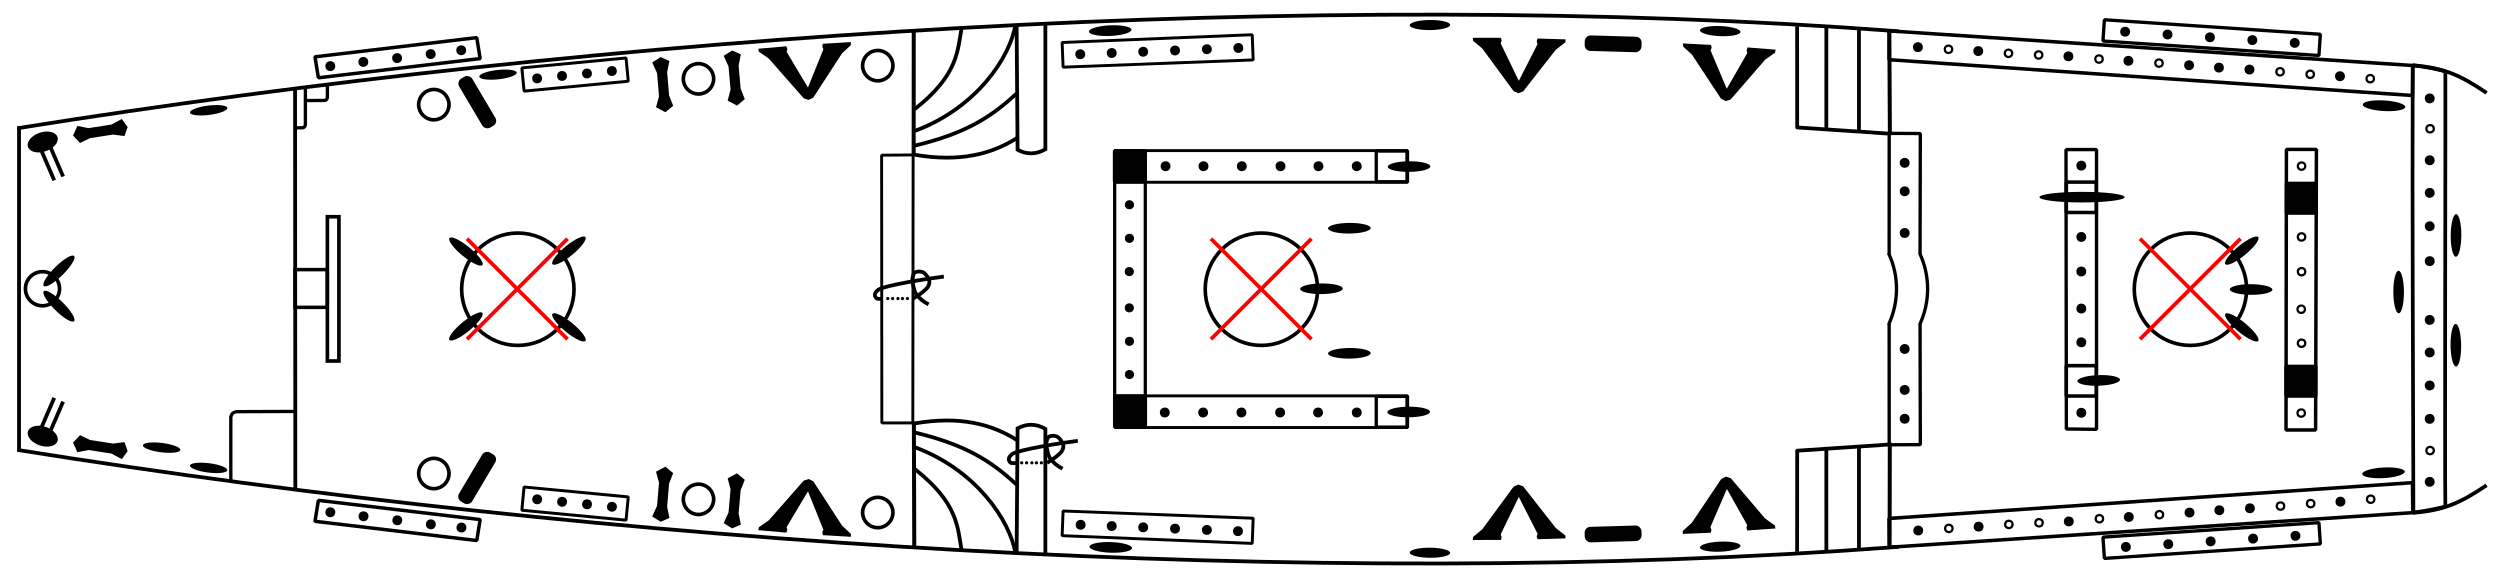 <svg version="1.1" viewBox="1 -24 659 152" xmlns="http://www.w3.org/2000/svg" xmlns:rigging="https://github.com/jolaf/rigging" xmlns:xlink="http://www.w3.org/1999/xlink">
  <defs>
    <rect id="deckMask" x="277.3" y="-.809" width="220.7" height="146.6"/>
    <g id="mastMask">
      <path d="m425.1 59.52 26.5 26.5z"/>
      <path d="m451.6 59.52-26.5 26.5z"/>
    </g>
    <circle id="pipe" cx="160.9" cy="398.1" r="4" fill="none" stroke="#000" stroke-miterlimit="0" stroke-width=".962"/>
    <g id="pin">
      <circle transform="rotate(-8.297)" cx="567.5" cy="28.15" r="2.7" fill="#f00" fill-opacity="9.999e-5"/>
      <circle transform="rotate(-8.297)" cx="567.5" cy="28.15" r="1.3"/>
    </g>
    <circle id="pinhole" transform="rotate(-8.297)" cx="607.2" cy="138.8" r=".974" fill="none" stroke="#000" stroke-miterlimit="0" stroke-width=".601"/>
    <ellipse id="cleat" transform="rotate(89.51)" cx="3.721" cy="-575.4" rx="1.4" ry="5.615"/>
    <rect id="lcleat" x="396.5" y="72.32" width="4" height="15" ry="1.5"/>
    <path id="xcleat" transform="matrix(.882 0 0 1.005 -152.6 -25.95)" d="m215.3 40.28-0.959-2.798v-6.102l0.959-2.893-2.499-1.196-2.652 1.196 1.162 2.893v6.102l-1.161 2.798 2.652 1.514z"/>
    <path id="kevel" d="m426.3 54.27-8.424-11.11-2.479-2.004-0.067-0.781 7.404-0.102 0.204 0.747-0.238 0.713 4.927 9.807 4.791-9.773-0.238-0.713 0.204-0.747 7.404 0.102-0.067 0.781-2.479 2.004-8.424 11.11-1.259 0.492z"/>
    <g id="tackle" transform="matrix(-1 0 0 1 657.1 84.97)">
      <ellipse transform="rotate(-18.75 -1132 -71.94)" cx="-74.06" cy="420.4" rx="4.104" ry="2.557"/>
      <path transform="translate(-36.94 -367.6)" d="m61.96 411.7 3.977 9.218" stroke="#000" stroke-width="1px"/>
      <path transform="translate(-36.94 -367.6)" d="m59.62 412.7 3.977 9.218" stroke="#000" stroke-width="1px"/>
    </g>
    <g id="knot" transform="translate(380 -105.3)">
      <path d="m298.7 455.2c-3.993 0.489-15.46 2.284-17.27 3.472-0.874 0.684-1.281 1.456-0.505 2.273 0.295 0.218 1.515 0.126 1.515 0.126" fill="none" stroke="#000" stroke-width="1px"/>
      <path d="m290.6 461s1.792-1.092 2.589-1.768c0.499-0.424 1.088-0.913 1.357-1.421s0.393-0.888 0.316-1.452c-0.077-0.564-0.8-1.72-1.438-2.147-0.638-0.427-1.581-0.414-2.192-0.158-0.612 0.256-0.566 0.713-0.758 1.357s0.115 1.993 0.284 2.715 0.251 1.043 0.6 1.61 0.988 1.204 1.547 1.673 1.768 1.136 1.768 1.136" fill="none" stroke="#000" stroke-width="1px"/>
      <circle cx="283.9" cy="461" r=".426" fill-rule="evenodd" stroke-miterlimit="0" stroke-width="0"/>
      <circle cx="285.2" cy="461" r=".426" fill-rule="evenodd" stroke-miterlimit="0" stroke-width="0"/>
      <circle cx="286.6" cy="461" r=".426" fill-rule="evenodd" stroke-miterlimit="0" stroke-width="0"/>
      <circle cx="287.8" cy="461" r=".426" fill-rule="evenodd" stroke-miterlimit="0" stroke-width="0"/>
      <circle cx="289.1" cy="461" r=".426" fill-rule="evenodd" stroke-miterlimit="0" stroke-width="0"/>
    </g>
  </defs>
  <g transform="translate(0 -20.6)">
    <g id="portDrawing" transform="translate(-36.92 -367.6)" fill="none" stroke="#000">
      <path d="m42.52 398c154.6-24.72 342.3-37.19 495.9-25.54m135.5 8.962c8.188 0.64 12.49 2.549 19.47 7.271" fill-rule="evenodd" stroke-width="1px"/>
      <path transform="rotate(3.862)" d="m559.8 335.4 138.3-0.186 0.451 7.89-138.3-0.12z" fill-rule="evenodd" stroke-miterlimit="0" stroke-width=".938"/>
      <rect transform="matrix(.998 .067 -.067 .998 0 0)" x="615.9" y="328.8" width="57.04" height="5.615" fill-rule="evenodd" stroke-linecap="round" stroke-miterlimit="0" stroke-width=".88"/>
      <rect class="filled" x="582.6" y="412.2" width="7.895" height="8.012" fill-rule="evenodd" stroke-miterlimit="0" stroke-width=".937"/>
      <path d="m535.9 431.2 0.013-31.85 8.206 0.049-0.072 31.8" fill-rule="evenodd" stroke-miterlimit="0" stroke-width=".882"/>
      <g transform="translate(15.04 366.5)">
        <path d="m496.6 4.622 0.018 26.67 24.7 1.671" fill-rule="evenodd" stroke-linejoin="round" stroke-width="1px"/>
        <path d="m512.9 32.74v-27.13" fill-rule="evenodd" stroke-width="1px"/>
        <path d="m504.3 31.79 6e-3 -26.72" fill-rule="evenodd" stroke-width="1px"/>
      </g>
      <rect class="filled" x="400.7" y="404" width="8.109" height="8.109" fill-rule="evenodd" stroke-miterlimit="0" stroke-width=".88"/>
      <rect x="331.8" y="403.9" width="77.18" height="8.348" fill-rule="evenodd" stroke-miterlimit="0" stroke-width=".777"/>
      <path d="m317.9 375.4 50.1-2.045 0.262 6.643-50.11 1.907z" fill-rule="evenodd" stroke-miterlimit="0" stroke-width=".777"/>
      <path d="m305.9 370.6 0.253 33.08c2.441 1.306 4.882 1.261 7.324-0.126v-33.34" fill-rule="evenodd" stroke-width="1px"/>
      <path d="m279.1 405c11.72 2.006 20.15-0.133 26.9-4.419" fill-rule="evenodd" stroke-width="1px"/>
      <path d="m279 402.6c12.58-3.001 19.72-7.042 26.84-13.72" fill-rule="evenodd" stroke-width="1px"/>
      <path d="m279.1 398.7c16.01-5.945 25.1-19.22 26.52-28.11" fill-rule="evenodd" stroke-width="1px"/>
      <path d="m279 393c11.48-8.995 11.33-15.34 12.44-21.74" fill-rule="evenodd" stroke-width="1px"/>
      <use transform="translate(108.4 -16.6)" width="100%" height="100%" xlink:href="#pipe"/>
      <use transform="translate(61.14 -13.12)" width="100%" height="100%" xlink:href="#pipe"/>
      <rect transform="rotate(-5.435)" x="138.5" y="397" width="27.59" height="6.154" fill-rule="evenodd" stroke-miterlimit="0" stroke-width=".787"/>
      <rect transform="matrix(.993 -.118 .16 .987 0 0)" x="58.77" y="391.2" width="42.94" height="5.599" ry="0" fill-rule="evenodd" stroke-miterlimit="0" stroke-width=".922"/>
      <use transform="translate(-8.618 -6.316)" width="100%" height="100%" xlink:href="#pipe"/>
    </g>
    <use transform="matrix(1 0 0 -1 0 145.6)" width="100%" height="100%" xlink:href="#portDrawing"/>
    <path d="m645.6 15.45c-3.876-1.16-8.605-1.635-8.605-1.635-0.16 38.87 0.115 82.34 0.176 117.9 0 0 3.887-0.462 8.424-1.564-0.182-8.555 0.077-111.2 4e-3 -114.7z" fill="none" stroke="#000" stroke-miterlimit="0" stroke-width=".978"/>
    <path d="m603.7 35.98h7.908l-0.217 73.96h-7.8z" fill="none" stroke="#000" stroke-miterlimit="0" stroke-width=".918"/>
    <circle cx="578.4" cy="72.84" r="14.81" fill="none" stroke="#000" stroke-miterlimit="0" stroke-width=".962"/>
    <path d="m545.6 36.03h8.047v73.74l-7.955-0.091z" fill="none" stroke="#000" stroke-miterlimit="0" stroke-width=".888"/>
    <g transform="translate(-44.16 -367.6)" fill="none" stroke="#000" stroke-linecap="round" stroke-linejoin="round" stroke-miterlimit="0">
      <path d="m551.3 431.2c1.304 2.875 1.979 5.996 1.979 9.164 0 3.167-0.675 6.288-1.979 9.164" stroke-width=".88"/>
      <path d="m543.1 431.2c1.304 2.875 1.979 5.996 1.979 9.164 0 3.167-0.675 6.288-1.979 9.164" stroke-width=".88"/>
    </g>
    <path d="m499.1 140.6 0.05-27.33m0.022-81.02-0.143-27.54" fill="none" stroke="#000" stroke-width="1.056px"/>
    <circle cx="333.5" cy="72.84" r="14.81" fill="none" stroke="#000" stroke-miterlimit="0" stroke-width=".962"/>
    <path d="m302.9 109.1h-8.075v-72.72h8.075z" fill="none" stroke="#000" stroke-miterlimit="0" stroke-width=".86"/>
    <path d="m242 140.8-0.103-33.1m-0.06-69.96 0.024-33.48" fill="none" stroke="#000" stroke-width="1.056px"/>
    <path d="m241.7 37.44-8.306 0.069c-4e-3 16.81 0.062 53.78 0.058 70.58h8.168c4e-3 -16.81 0.076-53.85 0.08-70.65z" fill="none" stroke="#000" stroke-miterlimit="0" stroke-width=".767"/>
    <circle cx="137.5" cy="72.84" r="14.81" fill="none" stroke="#000" stroke-miterlimit="0" stroke-width=".962"/>
    <rect x="87.3" y="53.73" width="3.041" height="38.03" fill="none" stroke="#000" stroke-width=".962"/>
    <rect x="78.79" y="67.67" width="8.482" height="9.949" fill="none" stroke="#000" stroke-width=".921"/>
    <path d="m87.3 19.03v3.28c-0.175 0.713-0.438 0.672-0.685 0.766l-5.025 0.035" fill="none" stroke="#000" stroke-width=".88"/>
    <path d="m81.5 19.33v10.18c-0.175 0.713-0.438 0.672-0.685 0.766l-2.226 0.035" fill="none" stroke="#000" stroke-width=".88"/>
    <path d="m78.85 125.8-0.072-106.2" fill="none" stroke="#000" stroke-width="1px"/>
    <path d="m61.84 123.3v-16.81c0.389-1.278 0.973-1.205 1.523-1.374l15.25-0.062" fill="none" stroke="#000" stroke-width=".88"/>
    <circle cx="12.2" cy="72.71" r="4.495" fill="none" stroke="#000" stroke-miterlimit="0" stroke-width=".962"/>
    <path d="m6.016 115.7v-85.79" fill="none" stroke="#000" stroke-width="1px"/>
  </g>
  <g transform="translate(0 -20.6)" display="none">
    <g id="deckMasks" class="modeDependent which" fill="#fff">
      <use class="deckMask" transform="matrix(.718 0 0 1 299.4 0)" width="100%" height="100%" stroke-width="1.001" rigging:deck="fore" xlink:href="#deckMask"/>
      <use class="deckMask" transform="matrix(1.003 0 0 1 -.802 0)" width="100%" height="100%" stroke-width=".999" rigging:deck="main" xlink:href="#deckMask"/>
      <use class="deckMask" transform="matrix(1.231 0 0 1 -335.9 0)" width="100%" height="100%" stroke-width="1.01" rigging:deck="stern" xlink:href="#deckMask"/>
    </g>
  </g>
  <g transform="translate(0 -20.6)">
    <g id="mastMasks" class="modeDependent where" stroke="#f00">
      <use class="mastMask" transform="translate(140)" width="100%" height="100%" rigging:mast="fore" xlink:href="#mastMask"/>
      <use class="mastMask" transform="translate(-104.9)" width="100%" height="100%" rigging:mast="main" xlink:href="#mastMask"/>
      <use class="mastMask" transform="translate(-301)" width="100%" height="100%" rigging:mast="mizzen" xlink:href="#mastMask"/>
    </g>
  </g>
  <g transform="translate(0 -20.6)">
    <g id="points" transform="translate(.02 -7.142e-6)">
      <g rigging:deck="fore" rigging:rail="behindFront" rigging:side="port">
        <use transform="rotate(-89.1 642.3 -8.334)" width="100%" height="100%" xlink:href="#cleat"/>
      </g>
      <g rigging:deck="fore" rigging:rail="behindFront" rigging:side="starboard">
        <use transform="rotate(269.9 656.2 6.802)" width="100%" height="100%" xlink:href="#cleat"/>
      </g>
      <g transform="translate(0 -1.125)" rigging:deck="fore" rigging:isAcross="true" rigging:rail="frontRail" rigging:side="port">
        <use transform="translate(75.83 120.6)" width="100%" height="100%" xlink:href="#pin"/>
        <use transform="translate(75.83 111.4)" width="100%" height="100%" xlink:href="#pin"/>
        <use transform="translate(75.83 102.6)" width="100%" height="100%" xlink:href="#pin"/>
        <use transform="translate(75.83 94.01)" width="100%" height="100%" xlink:href="#pin"/>
        <use transform="translate(20.68 -18.06)" width="100%" height="100%" xlink:href="#pinhole"/>
        <use transform="translate(75.83 77.7)" width="100%" height="100%" xlink:href="#pin"/>
      </g>
      <g transform="translate(0 41.65)" rigging:deck="fore" rigging:isAcross="true" rigging:rail="frontRail" rigging:side="starboard">
        <use transform="translate(75.83 93.32)" width="100%" height="100%" xlink:href="#pin"/>
        <use transform="translate(75.83 101.9)" width="100%" height="100%" xlink:href="#pin"/>
        <use transform="translate(75.83 110.6)" width="100%" height="100%" xlink:href="#pin"/>
        <use transform="translate(75.83 119.4)" width="100%" height="100%" xlink:href="#pin"/>
        <use transform="translate(20.68 23.99)" width="100%" height="100%" xlink:href="#pinhole"/>
        <use transform="translate(75.83 136)" width="100%" height="100%" xlink:href="#pin"/>
      </g>
      <g transform="rotate(90 336.1 324.4)" rigging:deck="fore" rigging:rail="onDeckFront" rigging:side="center">
        <use transform="rotate(.241 -6431 -116513)" width="100%" height="100%" xlink:href="#cleat"/>
      </g>
      <g transform="rotate(-33.82 358.5 -866.8)" rigging:deck="fore" rigging:rail="onDeckFront" rigging:side="port">
        <use transform="rotate(37.61 293.8 -704.8)" width="100%" height="100%" xlink:href="#cleat"/>
      </g>
      <g transform="rotate(-3 2152 -10313)" rigging:deck="fore" rigging:rail="onDeckFront" rigging:side="starboard">
        <use transform="rotate(.241 -6431 -116513)" width="100%" height="100%" xlink:href="#cleat"/>
      </g>
      <g transform="rotate(3.868 821.9 -178.4)" rigging:deck="fore" rigging:rail="sideRail" rigging:side="port">
        <use transform="translate(18.55 -19.6)" width="100%" height="100%" xlink:href="#pinhole"/>
        <use transform="translate(65.8 84.05)" width="100%" height="100%" xlink:href="#pin"/>
        <use transform="translate(2.688 -19.69)" width="100%" height="100%" xlink:href="#pinhole"/>
        <use transform="translate(-5.286 -19.81)" width="100%" height="100%" xlink:href="#pinhole"/>
        <use transform="translate(41.88 83.91)" width="100%" height="100%" xlink:href="#pin"/>
        <use transform="translate(33.81 83.94)" width="100%" height="100%" xlink:href="#pin"/>
        <use transform="translate(25.93 83.85)" width="100%" height="100%" xlink:href="#pin"/>
        <use transform="translate(-37.28 -19.94)" width="100%" height="100%" xlink:href="#pinhole"/>
        <use transform="translate(9.886 83.76)" width="100%" height="100%" xlink:href="#pin"/>
        <use transform="translate(-53.13 -19.94)" width="100%" height="100%" xlink:href="#pinhole"/>
        <use transform="translate(-5.975 83.65)" width="100%" height="100%" xlink:href="#pin"/>
        <use transform="translate(-69.08 -19.94)" width="100%" height="100%" xlink:href="#pinhole"/>
        <use transform="translate(-77.04 -19.84)" width="100%" height="100%" xlink:href="#pinhole"/>
        <use transform="translate(-29.78 83.87)" width="100%" height="100%" xlink:href="#pin"/>
        <use transform="translate(-92.89 -19.83)" width="100%" height="100%" xlink:href="#pinhole"/>
        <use transform="translate(-45.72 83.92)" width="100%" height="100%" xlink:href="#pin"/>
      </g>
      <g transform="matrix(.998 -.067 -.067 -.998 -10.23 201.1)" rigging:deck="fore" rigging:rail="sideRail" rigging:side="starboard">
        <use transform="translate(18.55 -19.6)" width="100%" height="100%" xlink:href="#pinhole"/>
        <use transform="translate(65.8 84.05)" width="100%" height="100%" xlink:href="#pin"/>
        <use transform="translate(2.688 -19.69)" width="100%" height="100%" xlink:href="#pinhole"/>
        <use transform="translate(-5.286 -19.81)" width="100%" height="100%" xlink:href="#pinhole"/>
        <use transform="translate(41.88 83.91)" width="100%" height="100%" xlink:href="#pin"/>
        <use transform="translate(33.81 83.94)" width="100%" height="100%" xlink:href="#pin"/>
        <use transform="translate(25.93 83.85)" width="100%" height="100%" xlink:href="#pin"/>
        <use transform="translate(-37.28 -19.94)" width="100%" height="100%" xlink:href="#pinhole"/>
        <use transform="translate(9.886 83.76)" width="100%" height="100%" xlink:href="#pin"/>
        <use transform="translate(-53.13 -19.94)" width="100%" height="100%" xlink:href="#pinhole"/>
        <use transform="translate(-5.975 83.65)" width="100%" height="100%" xlink:href="#pin"/>
        <use transform="translate(-69.08 -19.94)" width="100%" height="100%" xlink:href="#pinhole"/>
        <use transform="translate(-77.04 -19.84)" width="100%" height="100%" xlink:href="#pinhole"/>
        <use transform="translate(-29.78 83.87)" width="100%" height="100%" xlink:href="#pin"/>
        <use transform="translate(-92.89 -19.83)" width="100%" height="100%" xlink:href="#pinhole"/>
        <use transform="translate(-45.72 83.92)" width="100%" height="100%" xlink:href="#pin"/>
      </g>
      <g transform="rotate(3.769 6407 -164.4)" rigging:deck="fore" rigging:rail="shroudsRail" rigging:side="port">
        <use transform="translate(64.12 442.9)" width="100%" height="100%" xlink:href="#pin"/>
        <use transform="translate(52.92 442.9)" width="100%" height="100%" xlink:href="#pin"/>
        <use transform="translate(41.72 442.9)" width="100%" height="100%" xlink:href="#pin"/>
        <use transform="translate(30.52 442.9)" width="100%" height="100%" xlink:href="#pin"/>
        <use transform="translate(19.32 442.9)" width="100%" height="100%" xlink:href="#pin"/>
      </g>
      <g transform="rotate(-3.751 -3215 624.9)" rigging:deck="fore" rigging:rail="shroudsRail" rigging:side="starboard">
        <use transform="translate(64.12 442.9)" width="100%" height="100%" xlink:href="#pin"/>
        <use transform="translate(52.92 442.9)" width="100%" height="100%" xlink:href="#pin"/>
        <use transform="translate(41.72 442.9)" width="100%" height="100%" xlink:href="#pin"/>
        <use transform="translate(30.52 442.9)" width="100%" height="100%" xlink:href="#pin"/>
        <use transform="translate(19.32 442.9)" width="100%" height="100%" xlink:href="#pin"/>
      </g>
      <g rigging:deck="fore" rigging:rail="frontFists" rigging:side="port">
        <rect x="603.7" y="44.94" width="7.821" height="7.821" fill-rule="evenodd" stroke="#000" stroke-miterlimit="0" stroke-width=".914"/>
      </g>
      <g transform="translate(-.1 4.944e-6)" rigging:deck="fore" rigging:rail="frontFists" rigging:side="starboard">
        <rect x="603.7" y="93.18" width="7.821" height="7.821" fill-rule="evenodd" stroke="#000" stroke-miterlimit="0" stroke-width=".914"/>
      </g>
      <g transform="translate(.527)">
        <use transform="translate(-13.73 18.49)" width="100%" height="100%" xlink:href="#pinhole"/>
        <use transform="translate(-13.73 9.334)" width="100%" height="100%" xlink:href="#pinhole"/>
        <use transform="translate(-13.73 -9.338)" width="100%" height="100%" xlink:href="#pinhole"/>
      </g>
      <g transform="translate(.527)">
        <use transform="translate(-13.82 28.39)" width="100%" height="100%" xlink:href="#pinhole"/>
        <use transform="translate(-13.73 37.35)" width="100%" height="100%" xlink:href="#pinhole"/>
        <use transform="translate(-13.82 55.76)" width="100%" height="100%" xlink:href="#pinhole"/>
      </g>
      <g transform="rotate(-34.41 594.6 75.75)" rigging:deck="fore" rigging:rail="atMastFront" rigging:side="center">
        <use transform="rotate(35.28 468.6 68.43)" width="100%" height="100%" xlink:href="#cleat"/>
      </g>
      <g transform="translate(446.8 -2.641)" rigging:deck="fore" rigging:rail="atMastSide" rigging:side="port">
        <use transform="matrix(.767 -.642 -.642 -.767 -297 433.8)" width="100%" height="100%" xlink:href="#cleat"/>
      </g>
      <g transform="matrix(1 0 0 -1 446.8 148.2)" rigging:deck="fore" rigging:rail="atMastSide" rigging:side="starboard">
        <use transform="matrix(.767 -.642 -.642 -.767 -297 433.8)" width="100%" height="100%" xlink:href="#cleat"/>
      </g>
      <g transform="matrix(1.615 -.59 1.18 .807 -408.6 335.4)" stroke-width=".707" rigging:deck="fore" rigging:rail="backPillars" rigging:side="port">
        <use transform="rotate(216.6 574.4 28.16)" width="100%" height="100%" xlink:href="#cleat"/>
      </g>
      <g transform="rotate(-39.45 558.8 98.38)" rigging:deck="fore" rigging:rail="backPillars" rigging:side="starboard">
        <use transform="rotate(37.99 427.1 18.64)" width="100%" height="100%" xlink:href="#cleat"/>
      </g>
      <g transform="translate(.176)" rigging:deck="fore" rigging:isAcross="true" rigging:rail="behindMastRail" rigging:side="port">
        <use transform="translate(-16.18 122.2)" width="100%" height="100%" xlink:href="#pin"/>
        <use transform="translate(-16.18 113.1)" width="100%" height="100%" xlink:href="#pin"/>
        <use transform="translate(-16.18 94.3)" width="100%" height="100%" xlink:href="#pin"/>
      </g>
      <g transform="matrix(1 0 0 -1 .176 145.3)" rigging:deck="fore" rigging:isAcross="true" rigging:rail="behindMastRail" rigging:side="starboard">
        <use transform="translate(-16.18 121.4)" width="100%" height="100%" xlink:href="#pin"/>
        <use transform="translate(-16.18 112.5)" width="100%" height="100%" xlink:href="#pin"/>
        <use transform="translate(-16.18 93.93)" width="100%" height="100%" xlink:href="#pin"/>
      </g>
      <g transform="translate(-7.226 -5.437)" rigging:deck="fore" rigging:isAcross="true" rigging:rail="backRail" rigging:side="port">
        <use transform="translate(-55.34 117.5)" width="100%" height="100%" xlink:href="#pin"/>
        <use transform="translate(-55.34 106.5)" width="100%" height="100%" xlink:href="#pin"/>
        <use transform="translate(-55.34 99)" width="100%" height="100%" xlink:href="#pin"/>
      </g>
      <g transform="translate(-7.226 46.92)" rigging:deck="fore" rigging:isAcross="true" rigging:rail="backRail" rigging:side="starboard">
        <use transform="translate(-55.34 95.71)" width="100%" height="100%" xlink:href="#pin"/>
        <use transform="translate(-55.34 106.5)" width="100%" height="100%" xlink:href="#pin"/>
        <use transform="translate(-55.34 114.1)" width="100%" height="100%" xlink:href="#pin"/>
      </g>
      <g rigging:deck="main" rigging:rail="bulwark" rigging:side="port">
        <use transform="rotate(3.768 921.3 469.4)" width="100%" height="100%" xlink:href="#kevel"/>
        <use transform="matrix(.95 .048 -.048 .95 -92.27 -21.68)" width="100%" height="100%" xlink:href="#cleat"/>
        <use transform="matrix(-.027 1.022 -.999 -.029 516.7 -396.8)" width="100%" height="100%" xlink:href="#lcleat"/>
        <use transform="rotate(.9 2555 -1639)" width="100%" height="100%" xlink:href="#kevel"/>
        <use transform="matrix(.951 0 0 .951 -169.3 4.341)" width="100%" height="100%" xlink:href="#cleat"/>
      </g>
      <g transform="matrix(1 0 0 -1 0 145.5)" rigging:deck="main" rigging:rail="bulwark" rigging:side="starboard">
        <use transform="rotate(3.268 994.6 536.5)" width="100%" height="100%" xlink:href="#kevel"/>
        <use transform="matrix(.95 .048 -.048 .95 -92.27 -21.68)" width="100%" height="100%" xlink:href="#cleat"/>
        <use transform="matrix(-.027 1.022 -.999 -.029 516.7 -396.8)" width="100%" height="100%" xlink:href="#lcleat"/>
        <use transform="rotate(.9 2555 -1639)" width="100%" height="100%" xlink:href="#kevel"/>
        <use transform="matrix(.951 0 0 .951 -169.3 4.341)" width="100%" height="100%" xlink:href="#cleat"/>
      </g>
      <g transform="translate(.4 -4.5)" rigging:deck="main" rigging:rail="frontPillars" rigging:side="port">
        <use transform="translate(-203.4 46.21)" width="100%" height="100%" xlink:href="#cleat"/>
      </g>
      <g transform="translate(.3 4.2)" rigging:deck="main" rigging:rail="frontPillars" rigging:side="starboard">
        <use transform="translate(-203.4 102.2)" width="100%" height="100%" xlink:href="#cleat"/>
      </g>
      <g transform="translate(-10.64 4.6)" rigging:deck="main" rigging:rail="onDeckFront" rigging:side="port">
        <use transform="translate(-208.1 53.36)" width="100%" height="100%" xlink:href="#cleat"/>
      </g>
      <g transform="translate(-10.64 -3.8)" rigging:deck="main" rigging:rail="onDeckFront" rigging:side="starboard">
        <use transform="translate(-208.1 94.73)" width="100%" height="100%" xlink:href="#cleat"/>
      </g>
      <g transform="rotate(90 350.5 71.53)" rigging:deck="main" rigging:rail="atMastFront" rigging:side="center">
        <use transform="rotate(90 426.6 -76.11)" width="100%" height="100%" xlink:href="#cleat"/>
      </g>
      <g transform="translate(7.6 -4.4)" rigging:deck="main" rigging:rail="sideMastRail" rigging:side="port">
        <use transform="translate(-214.6 98.85)" width="100%" height="100%" xlink:href="#pin"/>
        <use transform="translate(-224.7 98.85)" width="100%" height="100%" xlink:href="#pin"/>
        <use transform="translate(-234.7 98.85)" width="100%" height="100%" xlink:href="#pin"/>
        <use transform="translate(-244.9 98.85)" width="100%" height="100%" xlink:href="#pin"/>
        <use transform="translate(-255 98.85)" width="100%" height="100%" xlink:href="#pin"/>
        <use transform="translate(-265 98.85)" width="100%" height="100%" xlink:href="#pin"/>
      </g>
      <g transform="translate(7.5 60.52)" rigging:deck="main" rigging:rail="sideMastRail" rigging:side="starboard">
        <use transform="translate(-214.5 98.85)" width="100%" height="100%" xlink:href="#pin"/>
        <use transform="translate(-224.7 98.85)" width="100%" height="100%" xlink:href="#pin"/>
        <use transform="translate(-234.7 98.85)" width="100%" height="100%" xlink:href="#pin"/>
        <use transform="translate(-244.9 98.85)" width="100%" height="100%" xlink:href="#pin"/>
        <use transform="translate(-255 98.85)" width="100%" height="100%" xlink:href="#pin"/>
        <use transform="translate(-265.1 98.85)" width="100%" height="100%" xlink:href="#pin"/>
      </g>
      <g transform="rotate(-2.277 278.9 10.61)" rigging:deck="main" rigging:rail="sideRail" rigging:side="port">
        <use transform="translate(8.301)" width="100%" height="100%" xlink:href="#use1175"/>
        <use id="use1175" transform="translate(8.4)" width="100%" height="100%" xlink:href="#use1173"/>
        <use id="use1173" transform="translate(8.399)" width="100%" height="100%" xlink:href="#use1171"/>
        <use id="use1171" transform="translate(8.301)" width="100%" height="100%" xlink:href="#use1169"/>
        <use id="use1169" transform="translate(8.3)" width="100%" height="100%" xlink:href="#use1167"/>
        <use id="use1167" transform="translate(-279.9 65.21)" width="100%" height="100%" xlink:href="#pin"/>
      </g>
      <g transform="rotate(2.321 -2769 73.46)" rigging:deck="main" rigging:rail="sideRail" rigging:side="starboard">
        <use transform="translate(8.201)" width="100%" height="100%" xlink:href="#use1188"/>
        <use id="use1188" transform="translate(8.4)" width="100%" height="100%" xlink:href="#use1186"/>
        <use id="use1186" transform="translate(8.399)" width="100%" height="100%" xlink:href="#use1184"/>
        <use id="use1184" transform="translate(8.301)" width="100%" height="100%" xlink:href="#use1182"/>
        <use id="use1182" transform="translate(8.2)" width="100%" height="100%" xlink:href="#use1180"/>
        <use id="use1180" transform="translate(-279.8 65.21)" width="100%" height="100%" xlink:href="#pin"/>
      </g>
      <g transform="rotate(.2 349.3 -2298)" rigging:deck="main" rigging:rail="aboveRail" rigging:side="port">
        <use transform="rotate(-2.287 590.2 6859)" width="100%" height="100%" xlink:href="#cleat"/>
      </g>
      <g transform="rotate(2.4 287.9 -141.8)" rigging:deck="main" rigging:rail="aboveRail" rigging:side="starboard">
        <use transform="translate(-269.8 141.6)" width="100%" height="100%" xlink:href="#cleat"/>
      </g>
      <g transform="translate(7.6 -4.3)" rigging:deck="main" rigging:rail="backFists" rigging:side="port">
        <rect transform="translate(-36.94 -367.6)" x="324.1" y="408.3" width="8.109" height="8.109" fill-rule="evenodd" stroke="#000" stroke-miterlimit="0" stroke-width=".88"/>
      </g>
      <g transform="translate(7.6 4.4)" rigging:deck="main" rigging:rail="backFists" rigging:side="starboard">
        <rect x="287.2" y="96.61" width="8.109" height="8.109" fill-rule="evenodd" stroke="#000" stroke-miterlimit="0" stroke-width=".88"/>
      </g>
      <g transform="translate(7.5 -.8)" fill-rule="evenodd" stroke="#000" stroke-miterlimit="2.9" stroke-width=".266" rigging:deck="main" rigging:isAcross="true" rigging:rail="behindMastRail" rigging:side="port">
        <circle transform="translate(-36.94 -367.6)" cx="328.1" cy="436.6" r="1.067"/>
        <circle cx="291.2" cy="60.22" r="1.067"/>
        <circle cx="291.2" cy="51.38" r="1.067"/>
      </g>
      <g transform="translate(7.5 23.95)" fill-rule="evenodd" stroke="#000" stroke-miterlimit="2.9" stroke-width=".266" rigging:deck="main" rigging:isAcross="true" rigging:rail="behindMastRail" rigging:side="starboard">
        <circle transform="translate(-36.94 -367.6)" cx="328.1" cy="421.4" r="1.067"/>
        <circle cx="291.2" cy="62.62" r="1.067"/>
        <circle cx="291.2" cy="71.38" r="1.067"/>
      </g>
      <g transform="translate(-13.51 -342.5)" rigging:deck="stern" rigging:rail="aboveLadder" rigging:side="starboard">
        <use transform="translate(-380.1 105.4)" width="100%" height="100%" xlink:href="#knot"/>
      </g>
      <g transform="translate(-48.82 -385.8)" rigging:deck="stern" rigging:rail="atFront" rigging:side="center">
        <use transform="translate(-380.1 105.4)" width="100%" height="100%" xlink:href="#knot"/>
      </g>
      <g rigging:deck="stern" rigging:rail="bulwark" rigging:side="port">
        <use transform="rotate(-4.173 -116.4 2968)" width="100%" height="100%" xlink:href="#kevel"/>
        <use transform="rotate(-5.038 210.4 -1800)" width="100%" height="100%" xlink:href="#xcleat"/>
        <use transform="rotate(-4.838 225.6 -1651)" width="100%" height="100%" xlink:href="#xcleat"/>
        <use transform="matrix(.88 -.087 .087 .88 -374 67.39)" width="100%" height="100%" xlink:href="#cleat"/>
        <use transform="rotate(-30.64 159.9 547.6)" width="100%" height="100%" xlink:href="#lcleat"/>
      </g>
      <g transform="matrix(1 0 0 -1 0 145.8)" rigging:deck="stern" rigging:rail="bulwark" rigging:side="starboard">
        <use transform="rotate(-4.173 -116.4 2968)" width="100%" height="100%" xlink:href="#kevel"/>
        <use transform="rotate(-5.038 210.4 -1800)" width="100%" height="100%" xlink:href="#xcleat"/>
        <use transform="rotate(-4.838 225.6 -1651)" width="100%" height="100%" xlink:href="#xcleat"/>
        <use transform="rotate(-30.64 159.3 547.5)" width="100%" height="100%" xlink:href="#lcleat"/>
      </g>
      <g transform="rotate(-.9 158.3 1534)" rigging:deck="stern" rigging:rail="sideRail" rigging:side="port">
        <use id="use1142" transform="translate(-379.5 69.61)" width="100%" height="100%" xlink:href="#pin"/>
        <use transform="translate(6.583 -.545)" width="100%" height="100%" xlink:href="#use1146"/>
        <use id="use1146" transform="translate(6.577 -.545)" width="100%" height="100%" xlink:href="#use1144"/>
        <use id="use1144" transform="translate(-19.73 1.634)" width="100%" height="100%" xlink:href="#use1142"/>
      </g>
      <g transform="matrix(1 .017 .017 -1 -24 142.6)" rigging:deck="stern" rigging:rail="sideRail" rigging:side="starboard">
        <use id="use1154" transform="translate(-379.6 69.61)" width="100%" height="100%" xlink:href="#pin"/>
        <use id="use1156" transform="translate(-6.572 .545)" width="100%" height="100%" xlink:href="#use1154"/>
        <use id="use1158" transform="translate(-6.583 .545)" width="100%" height="100%" xlink:href="#use1156"/>
        <use transform="translate(-6.577 .545)" width="100%" height="100%" xlink:href="#use1158"/>
      </g>
      <g transform="translate(5.84 -2.641)" rigging:deck="stern" rigging:rail="atMast" rigging:side="port">
        <use transform="rotate(219.9 358.8 115.2)" width="100%" height="100%" xlink:href="#cleat"/>
        <use transform="matrix(.767 -.642 -.642 -.767 -297 433.8)" width="100%" height="100%" xlink:href="#cleat"/>
      </g>
      <g transform="matrix(1 0 0 -1 5.84 148.2)" rigging:deck="stern" rigging:rail="atMast" rigging:side="starboard">
        <use transform="rotate(219.9 358.8 115.2)" width="100%" height="100%" xlink:href="#cleat"/>
        <use transform="matrix(.767 -.642 -.642 -.767 -297 433.8)" width="100%" height="100%" xlink:href="#cleat"/>
      </g>
      <g transform="rotate(-.7 178.1 2205)" rigging:deck="stern" rigging:rail="shroudsRail" rigging:side="port">
        <use id="use1121" transform="translate(8.064 -.903)" width="100%" height="100%" xlink:href="#use1119"/>
        <use id="use1119" transform="translate(-424.3 64.28)" width="100%" height="100%" xlink:href="#pin"/>
        <use id="use1123" transform="translate(-16.93 1.854)" width="100%" height="100%" xlink:href="#use1121"/>
        <use transform="translate(-8.912 .902)" width="100%" height="100%" xlink:href="#use1123"/>
        <use transform="translate(-450.8 67.13)" width="100%" height="100%" xlink:href="#pin"/>
      </g>
      <g transform="matrix(1 .012 .012 -1 -26.93 143.9)" rigging:deck="stern" rigging:rail="shroudsRail" rigging:side="starboard">
        <use transform="translate(8.064 -.751)" width="100%" height="100%" xlink:href="#use1133"/>
        <use id="use1133" transform="translate(8.863 -.953)" width="100%" height="100%" xlink:href="#use1131"/>
        <use id="use1131" transform="translate(8.912 -.952)" width="100%" height="100%" xlink:href="#use1129"/>
        <use id="use1129" transform="translate(8.763 -.953)" width="100%" height="100%" xlink:href="#use1127"/>
        <use id="use1127" transform="translate(-450.8 67.68)" width="100%" height="100%" xlink:href="#pin"/>
      </g>
      <g transform="translate(.497)" rigging:deck="stern" rigging:rail="poopBulwark" rigging:side="port">
        <use transform="matrix(.878 -.102 .102 .878 -449.6 85.41)" width="100%" height="100%" xlink:href="#cleat"/>
        <use transform="rotate(81.14 17.9 15.23)" width="100%" height="100%" xlink:href="#xcleat"/>
        <use transform="matrix(1 0 0 -1 -617.3 173.2)" width="100%" height="100%" xlink:href="#tackle"/>
      </g>
      <g transform="matrix(1 0 0 -1 .497 145.6)" rigging:deck="stern" rigging:rail="poopBulwark" rigging:side="starboard">
        <use transform="matrix(.878 -.102 .102 .878 -449.6 85.41)" width="100%" height="100%" xlink:href="#cleat"/>
        <use transform="matrix(.878 -.102 .102 .878 -462 90.75)" width="100%" height="100%" xlink:href="#cleat"/>
        <use transform="rotate(81.14 17.9 15.23)" width="100%" height="100%" xlink:href="#xcleat"/>
        <use transform="matrix(1 0 0 -1 -617.3 173.2)" width="100%" height="100%" xlink:href="#tackle"/>
      </g>
      <g transform="rotate(-44.19 53.03 59.23)" rigging:deck="stern" rigging:ignoreDeck="true" rigging:rail="poopFlagstaff" rigging:side="port">
        <use transform="translate(-554.7 41.29)" width="100%" height="100%" xlink:href="#cleat"/>
      </g>
      <g transform="matrix(.717 .697 .697 -.717 -26.28 91.62)" rigging:deck="stern" rigging:ignoreDeck="true" rigging:rail="poopFlagstaff" rigging:side="starboard">
        <use transform="translate(-554.7 41.29)" width="100%" height="100%" xlink:href="#cleat"/>
      </g>
    </g>
  </g>
</svg>

